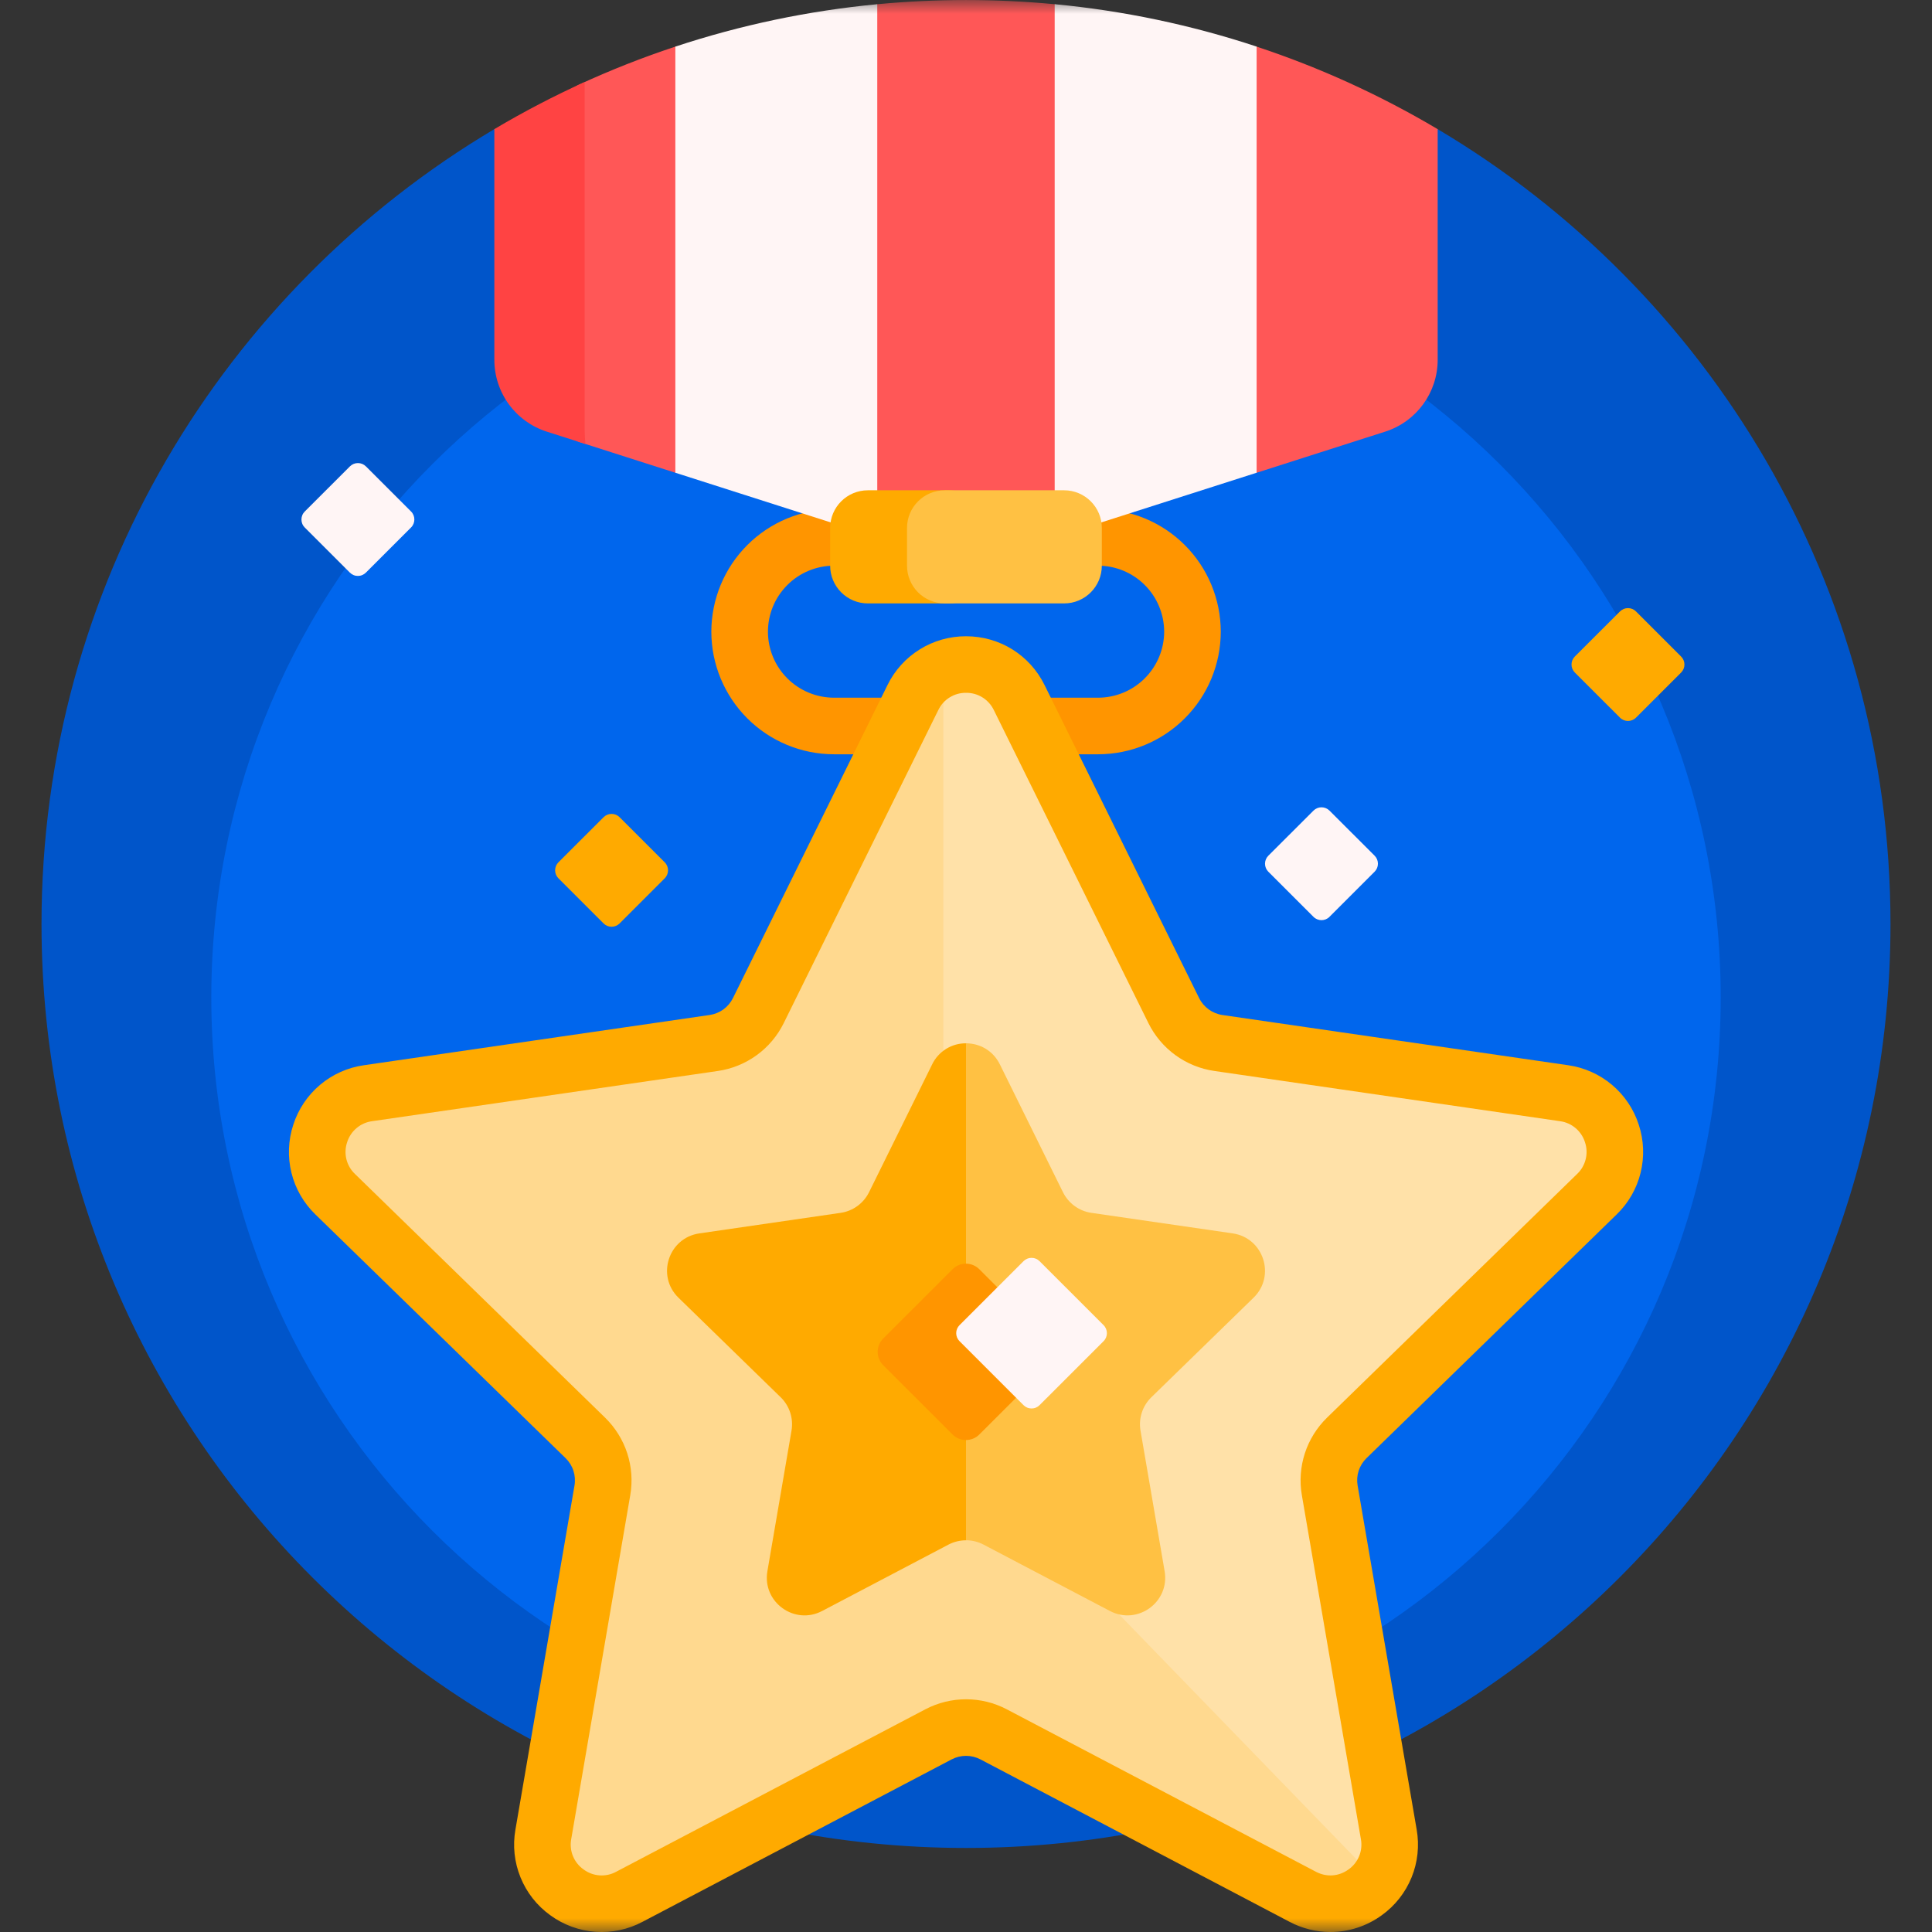 <svg width="70" height="70" viewBox="0 0 70 70" fill="none" xmlns="http://www.w3.org/2000/svg">
<rect x="0" y="0" width="70" height="70" fill="#333333" stroke="none"/>
<g clip-path="url(#clip0_2_304)">
<g clip-path="url(#clip1_2_304)">
<g clip-path="url(#clip2_2_304)">
<mask id="mask0_2_304" style="mask-type:luminance" maskUnits="userSpaceOnUse" x="0" y="0" width="70" height="70">
<path d="M0 0H70V70H0V0Z" fill="white"/>
</mask>
<g mask="url(#mask0_2_304)">
<path d="M68.496 33.478C68.496 51.967 53.5 66.955 35 66.955C16.5 66.955 1.504 51.967 1.504 33.478C1.504 21.228 8.087 10.515 17.91 4.679C18.167 4.526 29.078 8.462 35 8.462C40.922 8.462 51.833 4.526 52.09 4.679C61.913 10.515 68.496 21.228 68.496 33.478Z" fill="#0055CA"/>
<path d="M62.344 36.14C62.344 51.233 50.102 63.468 35 63.468C19.898 63.468 7.656 51.233 7.656 36.14C7.656 21.047 19.898 8.81 35 8.81C50.102 8.81 62.344 21.047 62.344 36.14Z" fill="#0066ED"/>
<path d="M52.09 4.68V13.036C52.09 14.224 51.321 15.276 50.189 15.639L45.53 17.129L44.609 16.564L38.72 18.447L38.214 19.468L35 20.497L31.786 19.468L31.124 18.308L25.131 16.39L24.47 17.129L21.022 16.026C20.836 15.967 20.674 15.85 20.559 15.692C20.444 15.535 20.382 15.345 20.382 15.15V4.002C20.382 3.598 20.62 3.232 20.987 3.062C22.115 2.542 23.277 2.083 24.47 1.689C24.651 1.629 24.84 2.23 25.023 2.173C26.985 1.562 29 1.133 31.041 0.893C31.291 0.864 31.535 0.177 31.786 0.153C33.924 -0.05 36.076 -0.05 38.214 0.153C38.442 0.175 38.652 0.692 38.879 0.718C40.937 0.956 42.939 1.381 44.866 1.975C45.083 2.042 45.316 1.618 45.53 1.689C47.818 2.446 50.018 3.449 52.09 4.68Z" fill="#FF5757"/>
<path d="M21.21 16.086L19.811 15.639C19.259 15.463 18.778 15.115 18.436 14.648C18.095 14.18 17.911 13.615 17.911 13.036V4.679C18.969 4.05 20.062 3.48 21.183 2.972V15.545C21.183 15.727 21.193 15.908 21.211 16.086H21.21Z" fill="#FF4343"/>
<path d="M39.787 18.447H30.217C29.039 18.448 27.91 18.916 27.077 19.748C26.244 20.58 25.775 21.709 25.773 22.887C25.774 24.065 26.243 25.194 27.076 26.027C27.909 26.86 29.039 27.328 30.217 27.329H39.787C40.965 27.328 42.094 26.86 42.927 26.027C43.761 25.195 44.229 24.066 44.231 22.888C44.229 21.71 43.761 20.581 42.927 19.748C42.094 18.916 40.965 18.448 39.787 18.447ZM39.787 25.279H30.217C29.583 25.278 28.975 25.026 28.526 24.578C28.078 24.13 27.825 23.522 27.824 22.888C27.825 22.253 28.077 21.645 28.526 21.197C28.974 20.748 29.583 20.496 30.217 20.496H39.787C40.421 20.496 41.029 20.748 41.478 21.197C41.927 21.645 42.179 22.253 42.18 22.888C42.179 23.522 41.926 24.129 41.477 24.577C41.029 25.025 40.421 25.278 39.787 25.279Z" fill="#FF9500"/>
<path d="M45.53 1.688V17.128L38.213 19.468V0.152C40.702 0.388 43.157 0.903 45.53 1.688ZM24.469 17.128L31.785 19.468V0.153C29.297 0.389 26.842 0.904 24.469 1.689V17.128Z" fill="#FFF5F5"/>
<path d="M35.754 19.13V20.496C35.754 21.251 35.141 21.863 34.386 21.863H31.446C31.266 21.863 31.088 21.828 30.922 21.759C30.756 21.691 30.606 21.59 30.479 21.463C30.352 21.336 30.251 21.185 30.182 21.02C30.113 20.854 30.078 20.676 30.078 20.496V19.13C30.078 18.375 30.69 17.764 31.445 17.764H34.386C35.141 17.764 35.753 18.375 35.753 19.13H35.754Z" fill="#FFAA00"/>
<path d="M39.921 19.13V20.496C39.921 21.251 39.309 21.863 38.554 21.863H34.23C34.05 21.863 33.873 21.828 33.707 21.759C33.541 21.69 33.39 21.59 33.263 21.463C33.136 21.336 33.035 21.185 32.967 21.019C32.898 20.853 32.863 20.676 32.863 20.496V19.13C32.863 18.375 33.475 17.764 34.23 17.764H38.554C39.309 17.764 39.921 18.375 39.921 19.13Z" fill="#FFC143"/>
<path d="M36.925 25.273L42.525 36.616C42.679 36.928 42.907 37.198 43.189 37.403C43.47 37.607 43.797 37.74 44.142 37.79L56.666 39.609C58.427 39.864 59.131 42.027 57.856 43.269L48.794 52.097C48.544 52.34 48.358 52.639 48.25 52.971C48.143 53.302 48.117 53.654 48.176 53.997L50.316 66.463C50.616 68.216 48.776 69.553 47.201 68.725L35.999 62.84C35.691 62.678 35.348 62.593 35 62.593C34.652 62.593 34.309 62.678 34.001 62.84L22.799 68.726C21.224 69.554 19.383 68.217 19.683 66.464L21.823 53.998C21.882 53.655 21.856 53.303 21.749 52.971C21.641 52.641 21.454 52.341 21.205 52.098L12.143 43.27C10.869 42.028 11.572 39.865 13.333 39.61L25.857 37.79C26.557 37.689 27.161 37.25 27.473 36.617L33.074 25.274C33.862 23.679 36.137 23.679 36.924 25.274L36.925 25.273Z" fill="#FFD98F"/>
<path d="M57.857 43.269L48.794 52.098C48.545 52.341 48.358 52.64 48.251 52.971C48.144 53.302 48.118 53.654 48.177 53.997L50.317 66.463C50.37 66.756 50.36 67.057 50.288 67.347C50.216 67.636 50.083 67.907 49.899 68.141L34.179 51.924V24.237C35.157 23.839 36.388 24.185 36.925 25.274L42.526 36.616C42.68 36.928 42.908 37.198 43.19 37.402C43.471 37.607 43.798 37.74 44.143 37.79L56.667 39.609C58.427 39.864 59.131 42.027 57.857 43.269Z" fill="#FFE1A8"/>
<path d="M48.205 70C47.689 69.999 47.181 69.873 46.725 69.632L35.523 63.746C35.362 63.662 35.183 63.618 35.002 63.618C34.82 63.618 34.641 63.662 34.48 63.746L23.278 69.632C22.755 69.91 22.164 70.035 21.573 69.992C20.982 69.95 20.415 69.742 19.937 69.392C19.456 69.046 19.083 68.572 18.86 68.023C18.636 67.474 18.572 66.874 18.675 66.29L20.815 53.823C20.846 53.644 20.832 53.46 20.776 53.287C20.72 53.114 20.622 52.958 20.492 52.831L11.429 44.003C11.003 43.592 10.702 43.069 10.56 42.494C10.418 41.919 10.441 41.316 10.626 40.753C10.807 40.189 11.143 39.688 11.596 39.306C12.049 38.924 12.6 38.678 13.187 38.595L25.711 36.775C25.891 36.749 26.062 36.68 26.209 36.574C26.356 36.467 26.475 36.326 26.556 36.163L32.156 24.82C32.416 24.288 32.821 23.84 33.325 23.528C33.828 23.215 34.409 23.051 35.001 23.053C36.218 23.053 37.308 23.73 37.846 24.82L43.447 36.163C43.611 36.493 43.927 36.723 44.292 36.776L56.816 38.595C57.402 38.678 57.953 38.924 58.406 39.306C58.859 39.687 59.195 40.189 59.376 40.752C59.561 41.315 59.584 41.918 59.442 42.493C59.301 43.067 59 43.591 58.574 44.002L49.511 52.832C49.381 52.959 49.283 53.116 49.227 53.288C49.171 53.461 49.158 53.645 49.189 53.824L51.329 66.29C51.431 66.874 51.367 67.474 51.144 68.022C50.92 68.571 50.547 69.045 50.066 69.391C49.526 69.786 48.874 69.999 48.205 70ZM35.002 25.102C34.792 25.1 34.586 25.157 34.408 25.268C34.229 25.378 34.087 25.538 33.996 25.727L28.396 37.069C28.168 37.531 27.832 37.93 27.415 38.232C26.999 38.534 26.515 38.731 26.006 38.804L13.482 40.623C13.274 40.651 13.078 40.737 12.918 40.873C12.758 41.008 12.639 41.186 12.577 41.386C12.51 41.585 12.501 41.799 12.551 42.002C12.602 42.206 12.709 42.391 12.861 42.535L21.923 51.364C22.291 51.723 22.567 52.166 22.726 52.654C22.885 53.143 22.923 53.664 22.836 54.17L20.696 66.636C20.658 66.843 20.68 67.056 20.759 67.25C20.838 67.444 20.972 67.612 21.143 67.733C21.311 67.858 21.512 67.933 21.721 67.948C21.93 67.963 22.139 67.918 22.323 67.818L33.526 61.932C33.981 61.693 34.488 61.568 35.002 61.568C35.516 61.568 36.023 61.693 36.478 61.932L47.68 67.818C48.066 68.021 48.508 67.989 48.861 67.733C49.032 67.612 49.166 67.444 49.245 67.25C49.324 67.056 49.346 66.843 49.308 66.636L47.168 54.17C47.081 53.664 47.119 53.143 47.278 52.654C47.437 52.166 47.713 51.723 48.081 51.364L57.143 42.534C57.295 42.39 57.402 42.205 57.452 42.002C57.503 41.798 57.494 41.585 57.427 41.386C57.364 41.186 57.246 41.008 57.086 40.873C56.925 40.737 56.73 40.651 56.522 40.623L43.998 38.803C43.489 38.73 43.006 38.533 42.589 38.231C42.173 37.929 41.837 37.53 41.609 37.069L36.008 25.727C35.917 25.538 35.774 25.379 35.596 25.268C35.418 25.157 35.212 25.1 35.002 25.102Z" fill="#FFAA00"/>
<path d="M35.754 55.264L35.637 55.203C35.529 55.145 35.413 55.103 35.293 55.078C35.197 55.057 35.099 55.808 35.001 55.808C34.783 55.808 34.564 55.859 34.365 55.964L29.788 58.369C28.785 58.896 27.613 58.045 27.804 56.929L28.678 51.835C28.715 51.616 28.699 51.392 28.631 51.181C28.562 50.971 28.444 50.779 28.285 50.625L24.582 47.018C23.771 46.228 24.219 44.85 25.34 44.688L30.457 43.944C30.902 43.88 31.287 43.6 31.487 43.197L33.775 38.562C33.886 38.332 34.061 38.139 34.278 38.004C34.495 37.869 34.745 37.799 35.001 37.801C35.114 37.801 35.228 38.938 35.338 38.965C35.484 39.002 35.625 39.062 35.754 39.147V55.264Z" fill="#FFAA00"/>
<path d="M45.419 47.018L41.716 50.625C41.394 50.939 41.246 51.392 41.323 51.835L42.197 56.928C42.388 58.045 41.217 58.896 40.213 58.368L35.636 55.964C35.44 55.861 35.222 55.807 35 55.807V37.801C35.488 37.801 35.975 38.055 36.226 38.562L38.514 43.197C38.714 43.6 39.099 43.88 39.544 43.944L44.661 44.687C45.782 44.85 46.231 46.227 45.419 47.018Z" fill="#FFC143"/>
<path d="M37.995 49.464L35.481 51.976C35.353 52.104 35.179 52.175 34.998 52.175C34.817 52.175 34.643 52.104 34.515 51.976L32 49.464C31.936 49.4 31.886 49.325 31.852 49.242C31.817 49.159 31.8 49.071 31.8 48.981C31.8 48.891 31.817 48.802 31.852 48.719C31.886 48.637 31.936 48.561 32 48.498L34.514 45.985C34.642 45.857 34.816 45.785 34.997 45.785C35.178 45.785 35.352 45.857 35.48 45.985L37.994 48.498C38.057 48.561 38.108 48.637 38.142 48.719C38.176 48.802 38.194 48.891 38.194 48.981C38.194 49.071 38.176 49.159 38.142 49.242C38.108 49.325 38.058 49.4 37.995 49.464Z" fill="#FF9500"/>
<path d="M37.085 50.912L34.765 48.593C34.727 48.555 34.697 48.51 34.676 48.46C34.655 48.41 34.645 48.357 34.645 48.303C34.645 48.249 34.655 48.196 34.676 48.146C34.697 48.096 34.727 48.051 34.765 48.013L37.085 45.694C37.123 45.656 37.168 45.626 37.218 45.605C37.268 45.584 37.321 45.574 37.375 45.574C37.429 45.574 37.482 45.584 37.532 45.605C37.581 45.626 37.627 45.656 37.665 45.694L39.985 48.013C40.145 48.173 40.145 48.433 39.985 48.593L37.665 50.912C37.627 50.95 37.581 50.98 37.532 51.001C37.482 51.022 37.429 51.032 37.375 51.032C37.321 51.032 37.268 51.022 37.218 51.001C37.168 50.98 37.123 50.95 37.085 50.912ZM48.17 33.218L49.805 31.583C49.843 31.545 49.873 31.5 49.894 31.45C49.914 31.4 49.925 31.347 49.925 31.293C49.925 31.239 49.914 31.186 49.894 31.136C49.873 31.086 49.843 31.041 49.805 31.003L48.17 29.37C48.132 29.332 48.087 29.302 48.037 29.281C47.987 29.26 47.934 29.25 47.88 29.25C47.826 29.25 47.773 29.26 47.723 29.281C47.673 29.302 47.628 29.332 47.59 29.37L45.954 31.004C45.916 31.042 45.886 31.087 45.865 31.137C45.844 31.187 45.834 31.24 45.834 31.294C45.834 31.348 45.844 31.401 45.865 31.451C45.886 31.501 45.916 31.546 45.954 31.584L47.59 33.219C47.75 33.379 48.01 33.379 48.17 33.219V33.218ZM12.678 20.748L11.042 19.113C11.004 19.075 10.973 19.03 10.953 18.98C10.932 18.93 10.922 18.877 10.922 18.823C10.922 18.769 10.932 18.716 10.953 18.666C10.973 18.616 11.004 18.571 11.042 18.533L12.678 16.898C12.716 16.86 12.761 16.83 12.811 16.809C12.861 16.788 12.914 16.778 12.968 16.778C13.022 16.778 13.075 16.788 13.125 16.809C13.175 16.83 13.22 16.86 13.258 16.898L14.893 18.532C15.053 18.692 15.053 18.952 14.893 19.112L13.257 20.747C13.219 20.785 13.174 20.815 13.124 20.836C13.074 20.857 13.021 20.867 12.967 20.867C12.913 20.867 12.86 20.857 12.81 20.836C12.76 20.815 12.715 20.785 12.677 20.747L12.678 20.748Z" fill="#FFF5F5"/>
<path d="M21.869 33.458L20.233 31.823C20.195 31.785 20.165 31.74 20.144 31.69C20.123 31.64 20.113 31.587 20.113 31.533C20.113 31.479 20.123 31.426 20.144 31.376C20.165 31.326 20.195 31.281 20.233 31.243L21.869 29.609C21.907 29.571 21.952 29.541 22.002 29.52C22.052 29.499 22.105 29.489 22.159 29.489C22.213 29.489 22.266 29.499 22.316 29.52C22.366 29.541 22.411 29.571 22.449 29.609L24.084 31.243C24.244 31.403 24.244 31.663 24.084 31.823L22.449 33.458C22.411 33.496 22.366 33.526 22.316 33.547C22.266 33.567 22.213 33.578 22.159 33.578C22.105 33.578 22.052 33.567 22.002 33.547C21.952 33.526 21.907 33.496 21.869 33.458ZM59.275 26.002L60.91 24.368C60.948 24.33 60.978 24.285 60.999 24.235C61.02 24.185 61.03 24.132 61.03 24.078C61.03 24.024 61.02 23.971 60.999 23.921C60.978 23.871 60.948 23.826 60.91 23.788L59.275 22.153C59.237 22.115 59.192 22.085 59.142 22.064C59.092 22.043 59.039 22.033 58.985 22.033C58.931 22.033 58.878 22.043 58.828 22.064C58.778 22.085 58.733 22.115 58.695 22.153L57.059 23.787C57.021 23.825 56.991 23.87 56.97 23.92C56.949 23.97 56.939 24.023 56.939 24.077C56.939 24.131 56.949 24.184 56.97 24.234C56.991 24.284 57.021 24.329 57.059 24.367L58.695 26.002C58.855 26.162 59.115 26.162 59.275 26.002Z" fill="#FFAA00"/>
</g>
</g>
</g>
</g>
<defs>
<clipPath id="clip0_2_304">
<rect width="70" height="70" fill="white"/>
</clipPath>
<clipPath id="clip1_2_304">
<rect width="70" height="70" fill="white"/>
</clipPath>
<clipPath id="clip2_2_304">
<rect width="70" height="71" fill="white" transform="translate(0 -0.5)"/>
</clipPath>
</defs>
</svg>
